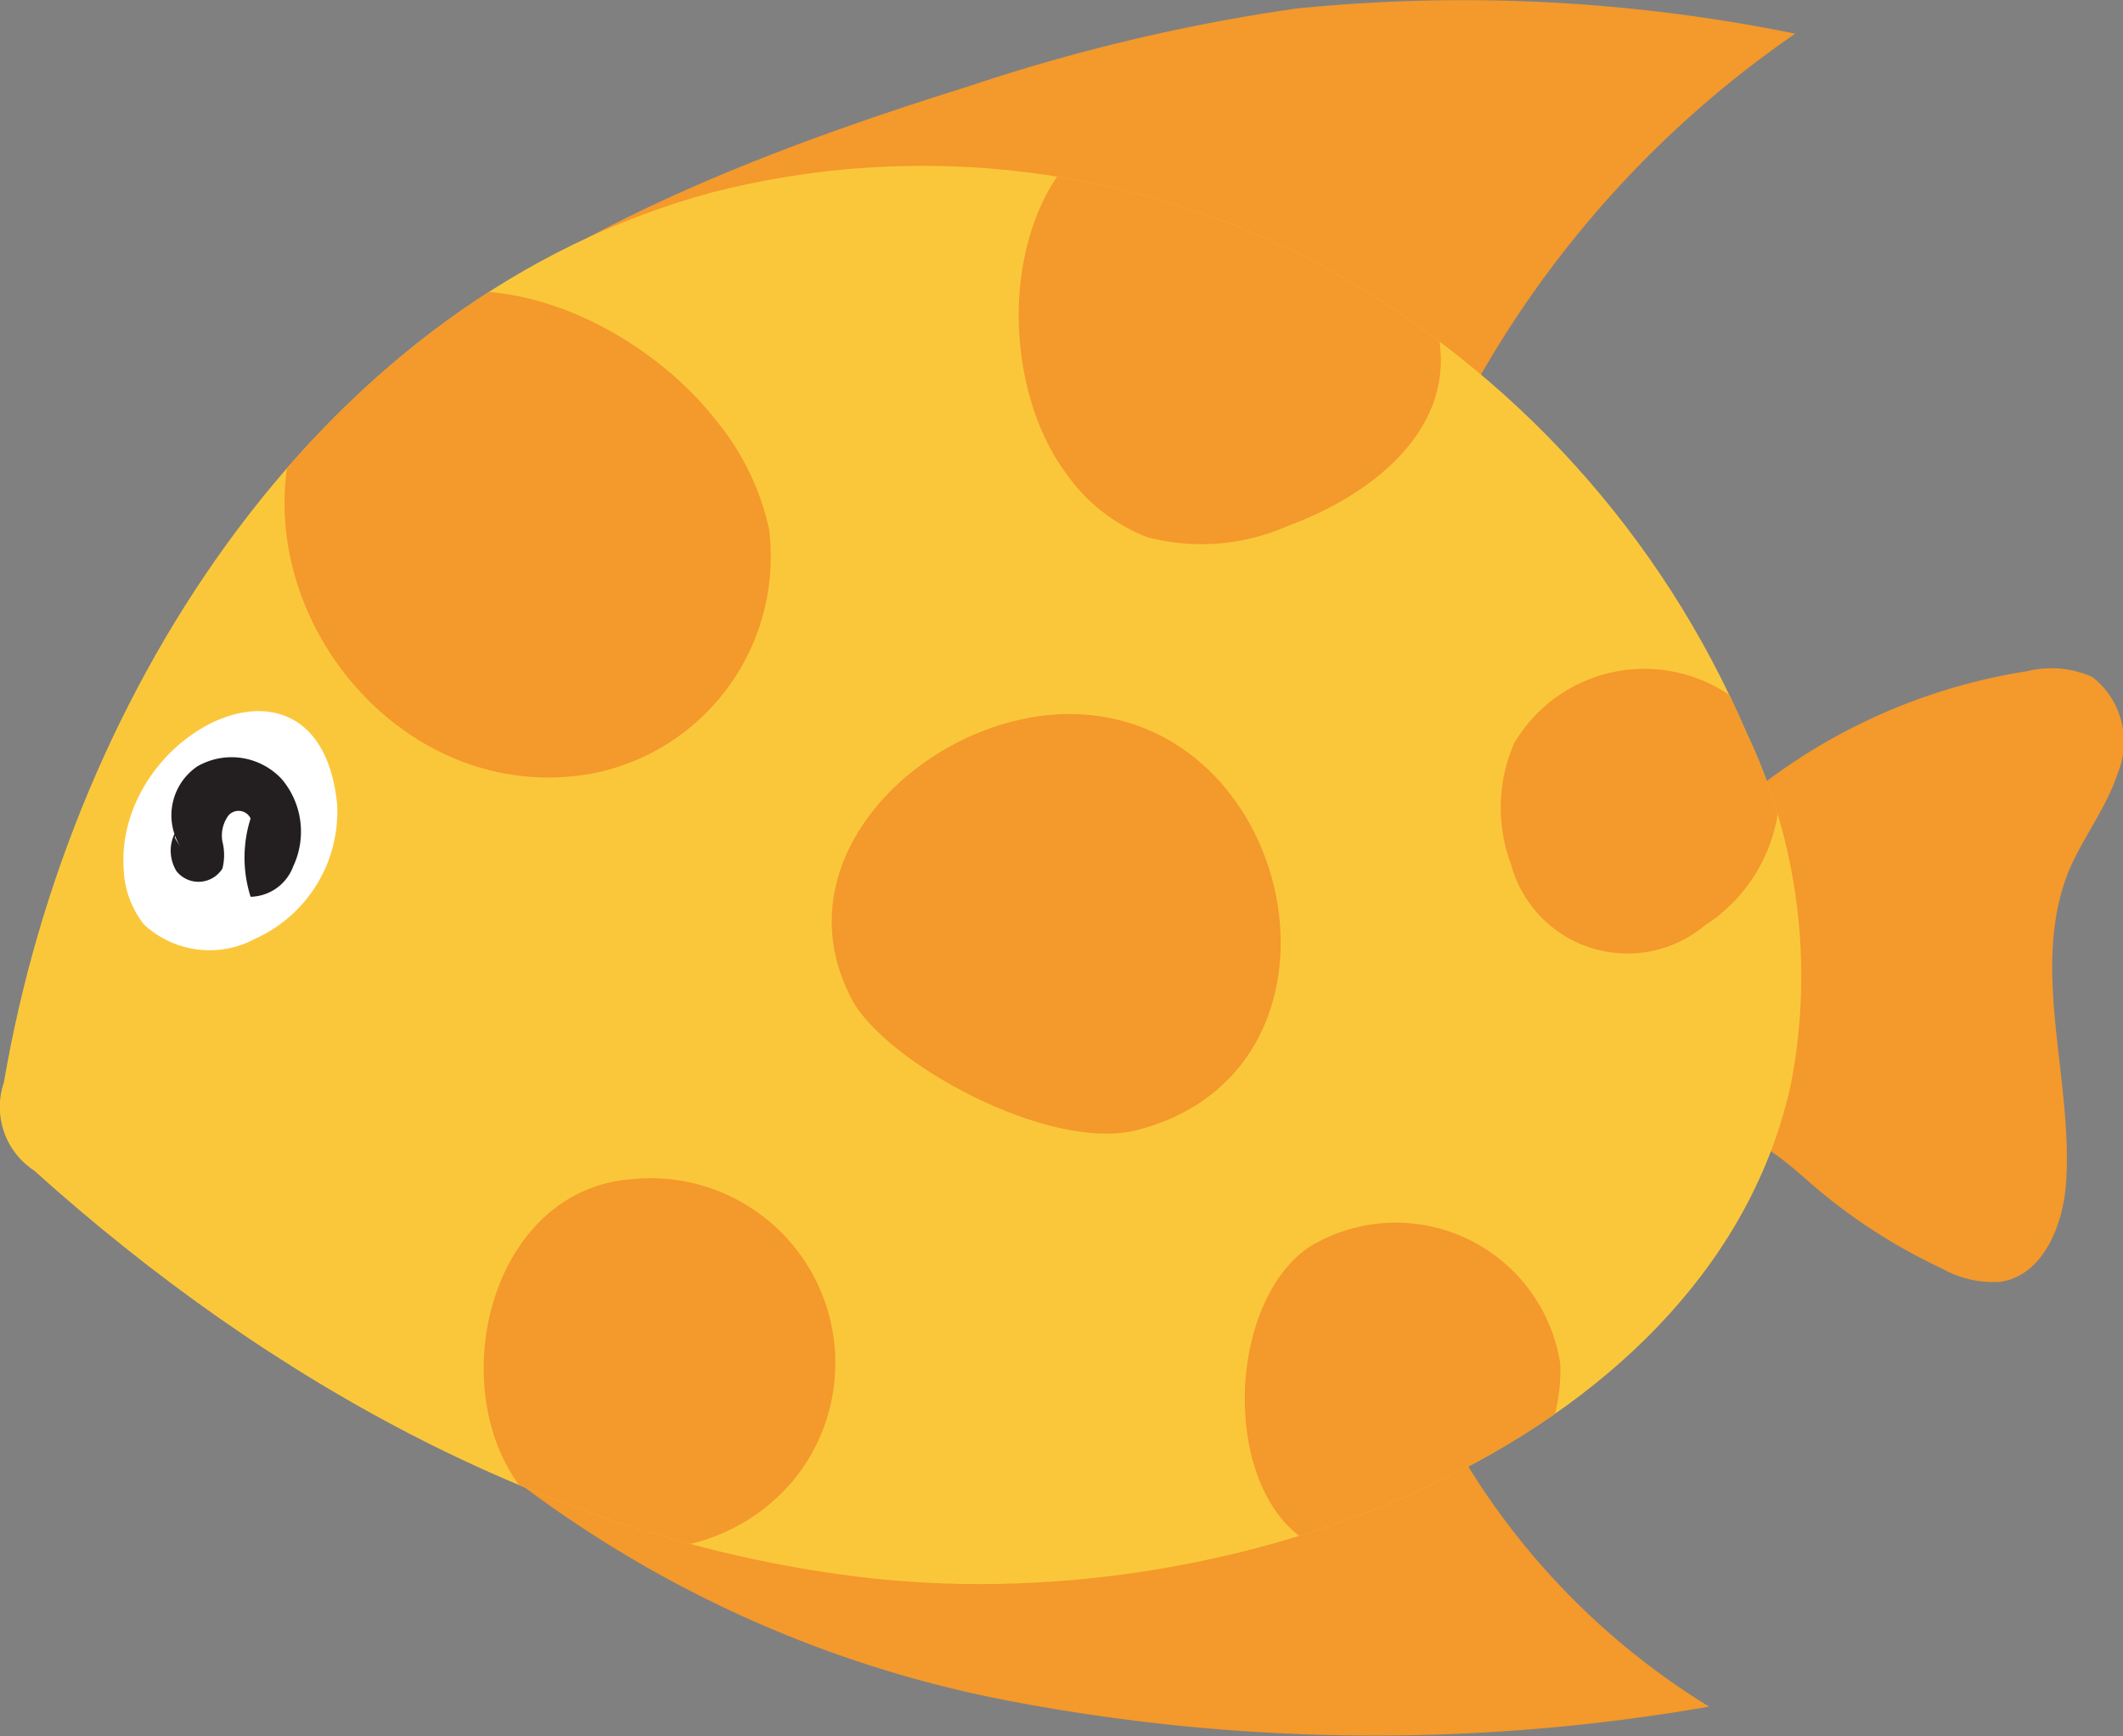 <svg id="Layer_1" data-name="Layer 1" xmlns="http://www.w3.org/2000/svg" xmlns:xlink="http://www.w3.org/1999/xlink" viewBox="0 0 54.22 44.34"><rect x="0" y="0" width="54.22" height="44.34" fill="#808080" stroke="none"/><defs><clipPath id="clip-path" transform="translate(-478.09 -429.25)"><path d="M523.83,456.93a14.5,14.5,0,0,0-1.15-9A24.63,24.63,0,0,0,512,436.12a21.63,21.63,0,0,0-15.75-1.95c-9.86,2.68-16.34,12.64-18.06,22.72a1.94,1.94,0,0,0,.77,2.25c6,5.4,13.36,9.52,21.36,10.41C510.08,470.63,521.88,465.87,523.83,456.93Z" fill="none"/></clipPath></defs><title>fish1</title><g id="Fish_1" data-name="Fish 1"><path d="M487.83,464a30.07,30.07,0,0,0,15.76,8.63,49.67,49.67,0,0,0,18.15.2,18.76,18.76,0,0,1-7.28-8.25Z" transform="translate(-478.09 -429.25)" fill="#f4992b"/><path d="M485.82,442.47a2.35,2.35,0,0,1,.62-1.74c3.28-4.54,9.87-7.24,16.34-9.26a47.7,47.7,0,0,1,8.4-2,42.47,42.47,0,0,1,12.76.64A26.7,26.7,0,0,0,513.63,444Z" transform="translate(-478.09 -429.25)" fill="#f4992b"/><path d="M522.23,450a14.91,14.91,0,0,1,7.63-3.61,2.55,2.55,0,0,1,1.67.15,2.1,2.1,0,0,1,.64,2.47c-0.29.88-.88,1.62-1.24,2.47-1,2.46.09,5.25-.07,7.91-0.06,1.11-.57,2.41-1.66,2.59a2.66,2.66,0,0,1-1.52-.34,14.46,14.46,0,0,1-3.48-2.29c-0.76-.67-1.77-1.48-2.65-1Z" transform="translate(-478.09 -429.25)" fill="#f4992b"/><g clip-path="url(#clip-path)"><path d="M523.83,456.93a14.5,14.5,0,0,0-1.15-9A24.63,24.63,0,0,0,512,436.12a21.63,21.63,0,0,0-15.75-1.95c-9.86,2.68-16.34,12.64-18.06,22.72a1.94,1.94,0,0,0,.77,2.25c6,5.4,13.36,9.52,21.36,10.41C510.08,470.63,521.88,465.87,523.83,456.93Z" transform="translate(-478.09 -429.25)" fill="#fbc73a"/><path d="M505.27,441.27a4.52,4.52,0,0,0,2.13,1.7,5.45,5.45,0,0,0,3.58-.29c1.86-.68,3.76-2.05,3.9-4,0.21-3.15-4-7.42-7.24-6.68C503.69,432.89,503.29,438.52,505.27,441.27Z" transform="translate(-478.09 -429.25)" fill="#f4992b"/><path d="M516.76,448.23a4.13,4.13,0,0,0-.08,3.09,3.08,3.08,0,0,0,4.94,1.57,4.18,4.18,0,0,0,1.85-2.73,3.33,3.33,0,0,0-1.07-3.06A3.86,3.86,0,0,0,516.76,448.23Z" transform="translate(-478.09 -429.25)" fill="#f4992b"/><path d="M511.38,468.55a3.82,3.82,0,0,0,3.86,0,4.82,4.82,0,0,0,2.7-4.46,4.25,4.25,0,0,0-6.41-3C509.45,462.5,509.27,467.09,511.38,468.55Z" transform="translate(-478.09 -429.25)" fill="#f4992b"/><path d="M498.32,467.09a4.94,4.94,0,0,1-3.1,1.68,4.27,4.27,0,0,1-3.34-1c-2.64-2.4-1.52-8.12,2.35-8.41A4.72,4.72,0,0,1,498.32,467.09Z" transform="translate(-478.09 -429.25)" fill="#f4992b"/><path d="M496.39,440a6.55,6.55,0,0,1,1.34,2.76,5.64,5.64,0,0,1-4.45,6.23c-5.21,1-9.5-4.78-7.36-9.5S493.86,436.75,496.39,440Z" transform="translate(-478.09 -429.25)" fill="#f4992b"/></g><path d="M481.25,451.46a2.41,2.41,0,0,0,.52,1.4,2.46,2.46,0,0,0,2.84.36,3.56,3.56,0,0,0,2.09-3.43C486.25,445.29,481,447.93,481.25,451.46Z" transform="translate(-478.09 -429.25)" fill="#fff"/><path d="M482.78,450.23a1,1,0,0,0-.18,1.27,0.72,0.72,0,0,0,1.17-.07,1.39,1.39,0,0,0,0-.69,0.87,0.87,0,0,1,.15-0.66,0.34,0.34,0,0,1,.57.07,3.3,3.3,0,0,0,0,2,1.19,1.19,0,0,0,1.09-.78,2.08,2.08,0,0,0-.29-2.22,1.75,1.75,0,0,0-2.16-.33,1.51,1.51,0,0,0-.42,2.07C482.4,450.42,482.63,450.77,482.78,450.23Z" transform="translate(-478.09 -429.25)" fill="#231f20"/><path d="M507.12,458.11c5.9-1.51,4.18-10.35-1.46-10.62-3.65-.18-7.79,3.52-5.82,7.27C500.69,456.38,504.87,458.68,507.12,458.11Z" transform="translate(-478.09 -429.25)" fill="#f4992b"/></g></svg>